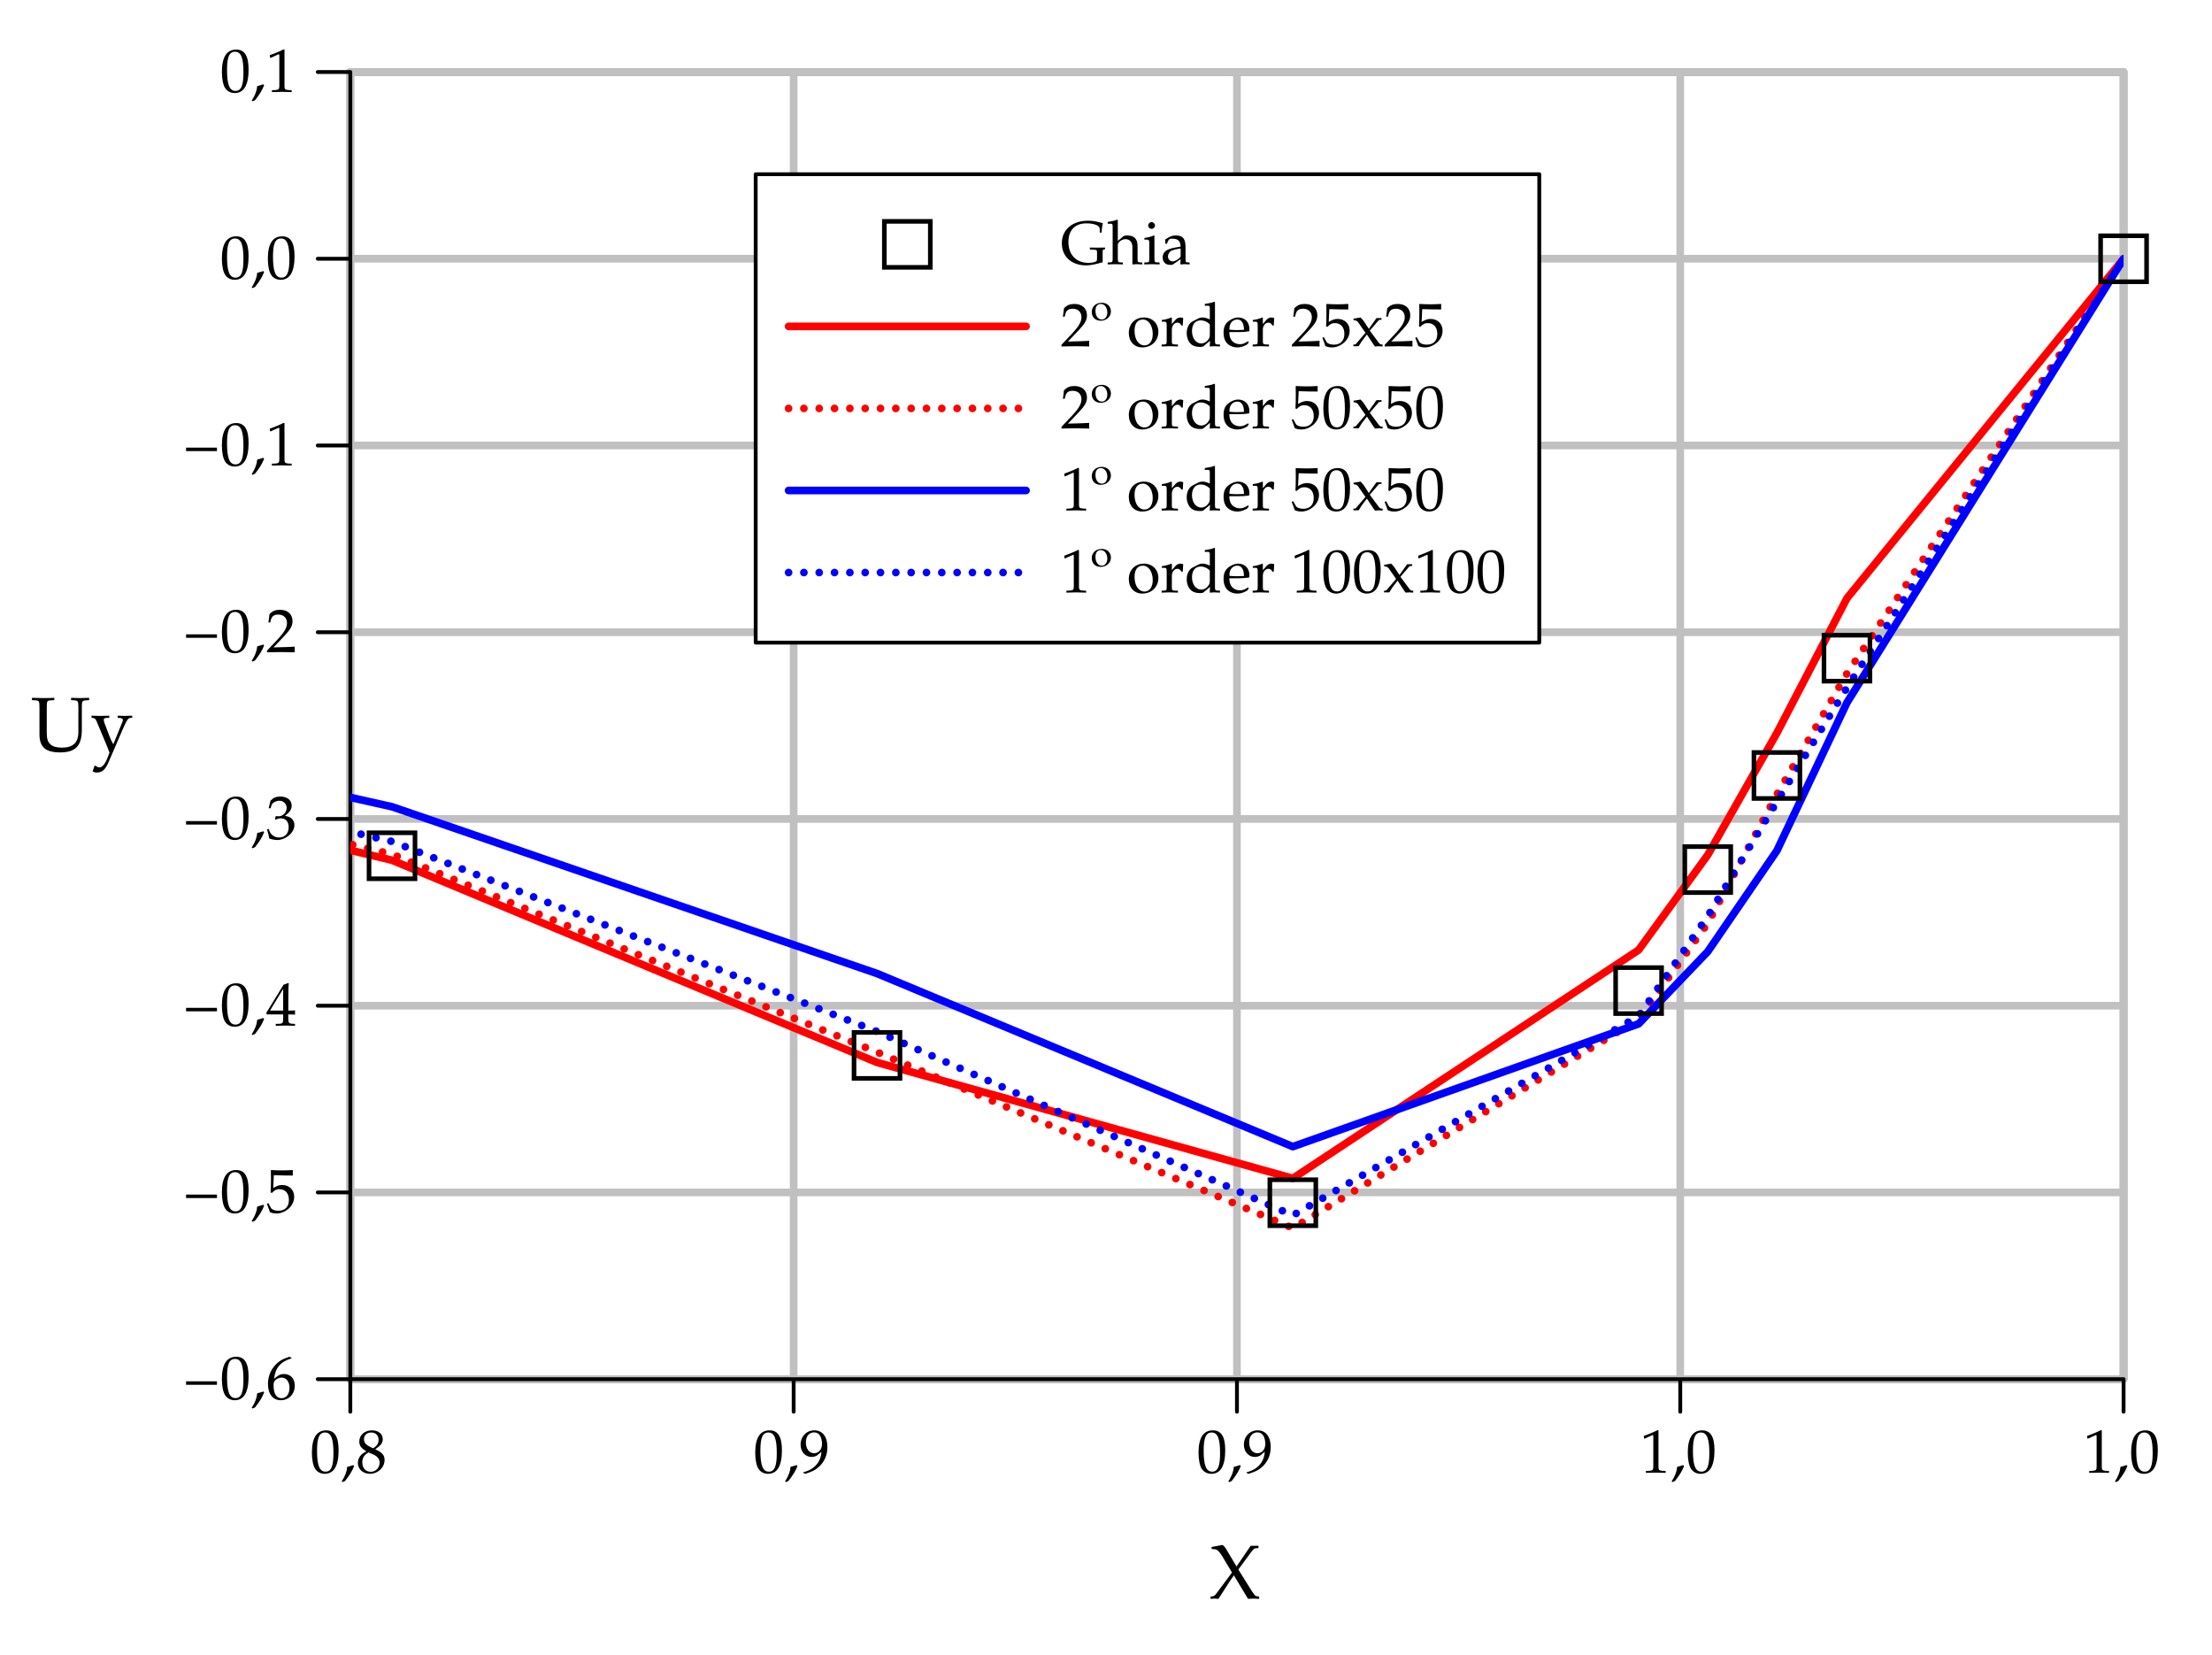 <?xml version="1.0" encoding="UTF-8"?>
<svg xmlns="http://www.w3.org/2000/svg" xmlns:xlink="http://www.w3.org/1999/xlink" width="288.75pt" height="216pt" viewBox="0 0 288.75 216" version="1.1">
<rect x="0" y="0" width="288.75" height="216" fill="#333333" stroke="none"/>
<defs>
<g>
<symbol overflow="visible" id="glyph0-0">
<path style="stroke:none;" d="M 2.109 -5.516 C 0.859 -5.516 0.234 -4.531 0.234 -2.594 C 0.234 -1.656 0.406 -0.844 0.688 -0.453 C 0.953 -0.062 1.406 0.156 1.906 0.156 C 3.109 0.156 3.719 -0.875 3.719 -2.922 C 3.719 -4.688 3.203 -5.516 2.109 -5.516 Z M 1.953 -5.234 C 2.734 -5.234 3.047 -4.453 3.047 -2.531 C 3.047 -0.828 2.75 -0.125 2.016 -0.125 C 1.234 -0.125 0.906 -0.922 0.906 -2.875 C 0.906 -4.562 1.203 -5.234 1.953 -5.234 Z M 1.953 -5.234 "/>
</symbol>
<symbol overflow="visible" id="glyph0-1">
<path style="stroke:none;" d="M 1.625 -0.984 C 1.422 -0.906 1.266 -0.859 0.844 -0.75 C 0.797 -0.141 0.594 0.391 0.125 1.156 L 0.234 1.234 L 0.562 1.094 C 1.219 0.25 1.516 -0.25 1.75 -0.875 Z M 1.625 -0.984 "/>
</symbol>
<symbol overflow="visible" id="glyph0-2">
<path style="stroke:none;" d="M 1.344 -2.766 C 1.016 -2.609 0.875 -2.516 0.703 -2.359 C 0.406 -2.047 0.234 -1.688 0.234 -1.266 C 0.234 -0.453 0.906 0.156 1.812 0.156 C 2.844 0.156 3.719 -0.656 3.719 -1.641 C 3.719 -2.281 3.422 -2.625 2.5 -3.047 C 3.234 -3.547 3.484 -3.875 3.484 -4.359 C 3.484 -5.047 2.922 -5.516 2.078 -5.516 C 1.125 -5.516 0.422 -4.906 0.422 -4.062 C 0.422 -3.516 0.641 -3.219 1.344 -2.766 Z M 2.266 -2.359 C 2.781 -2.141 3.078 -1.75 3.078 -1.312 C 3.078 -0.641 2.578 -0.109 1.922 -0.109 C 1.25 -0.109 0.812 -0.594 0.812 -1.344 C 0.812 -1.922 1.047 -2.281 1.625 -2.641 Z M 1.781 -3.391 C 1.281 -3.625 1.031 -3.953 1.031 -4.359 C 1.031 -4.875 1.406 -5.234 1.969 -5.234 C 2.562 -5.234 2.938 -4.859 2.938 -4.266 C 2.938 -3.812 2.75 -3.5 2.219 -3.172 Z M 1.781 -3.391 "/>
</symbol>
<symbol overflow="visible" id="glyph0-3">
<path style="stroke:none;" d="M 0.766 0.156 C 1.656 -0.125 2.047 -0.312 2.469 -0.688 C 3.25 -1.344 3.656 -2.266 3.656 -3.344 C 3.656 -4.688 3.016 -5.516 1.953 -5.516 C 0.922 -5.516 0.156 -4.719 0.156 -3.641 C 0.156 -2.719 0.766 -2.047 1.594 -2.047 C 1.859 -2.047 2.172 -2.141 2.312 -2.25 L 2.875 -2.719 C 2.812 -1.375 1.938 -0.391 0.5 -0.047 L 0.5 0.031 Z M 1.922 -5.25 C 2.281 -5.25 2.547 -5.094 2.719 -4.781 C 2.859 -4.516 2.953 -4.125 2.953 -3.766 C 2.953 -3.031 2.531 -2.531 1.922 -2.531 C 1.281 -2.531 0.844 -3.109 0.844 -3.938 C 0.844 -4.75 1.266 -5.25 1.922 -5.25 Z M 1.922 -5.25 "/>
</symbol>
<symbol overflow="visible" id="glyph0-4">
<path style="stroke:none;" d="M 0.531 -4.438 L 0.609 -4.438 L 1.641 -4.906 C 1.656 -4.906 1.656 -4.906 1.672 -4.906 C 1.719 -4.906 1.734 -4.844 1.734 -4.641 L 1.734 -0.766 C 1.734 -0.359 1.641 -0.266 1.219 -0.234 L 0.766 -0.219 L 0.766 0.031 C 2 0 2 0 2.094 0 C 2.188 0 2.375 0 2.641 0.016 C 2.734 0.016 3.016 0.016 3.344 0.031 L 3.344 -0.219 L 2.922 -0.234 C 2.484 -0.266 2.406 -0.359 2.406 -0.766 L 2.406 -5.516 L 2.297 -5.547 C 1.781 -5.281 1.203 -5.047 0.484 -4.781 Z M 0.531 -4.438 "/>
</symbol>
<symbol overflow="visible" id="glyph0-5">
<path style="stroke:none;" d="M 4.438 -1.859 L 4.438 -2.312 L 0.406 -2.312 L 0.406 -1.859 Z M 4.438 -1.859 "/>
</symbol>
<symbol overflow="visible" id="glyph0-6">
<path style="stroke:none;" d="M 3.328 -5.375 L 3.031 -5.516 C 2.266 -5.25 1.938 -5.094 1.531 -4.75 C 0.703 -4.047 0.25 -3.078 0.25 -1.969 C 0.25 -0.656 0.891 0.156 1.922 0.156 C 2.969 0.156 3.75 -0.656 3.75 -1.75 C 3.75 -2.672 3.188 -3.266 2.344 -3.266 C 1.938 -3.266 1.703 -3.172 1.234 -2.797 C 1.141 -2.719 1.141 -2.719 1.047 -2.641 C 1.219 -4.094 1.891 -4.875 3.328 -5.312 Z M 2.047 -2.797 C 2.641 -2.797 3.062 -2.266 3.062 -1.469 C 3.062 -0.641 2.641 -0.109 2.031 -0.109 C 1.359 -0.109 0.984 -0.688 0.984 -1.766 C 0.984 -2.047 1.016 -2.188 1.109 -2.328 C 1.281 -2.594 1.656 -2.797 2.047 -2.797 Z M 2.047 -2.797 "/>
</symbol>
<symbol overflow="visible" id="glyph0-7">
<path style="stroke:none;" d="M 1.016 -4.844 C 2.047 -4.812 2.5 -4.797 3.453 -4.797 C 3.453 -4.797 3.5 -4.844 3.5 -4.844 C 3.484 -4.984 3.484 -5.047 3.484 -5.156 C 3.484 -5.266 3.484 -5.328 3.5 -5.469 L 3.453 -5.516 C 2.859 -5.484 2.5 -5.469 2.062 -5.469 C 1.625 -5.469 1.266 -5.484 0.672 -5.516 L 0.625 -5.469 C 0.641 -4.984 0.641 -4.625 0.641 -4.375 C 0.641 -3.703 0.625 -2.922 0.594 -2.578 L 0.766 -2.531 C 1.141 -2.906 1.359 -3.016 1.75 -3.016 C 2.516 -3.016 2.984 -2.469 2.984 -1.609 C 2.984 -0.719 2.484 -0.203 1.609 -0.203 C 1.172 -0.203 0.781 -0.344 0.656 -0.547 L 0.297 -1.203 L 0.109 -1.094 C 0.281 -0.641 0.391 -0.391 0.5 -0.031 C 0.719 0.094 1.047 0.156 1.391 0.156 C 1.922 0.156 2.484 -0.078 2.922 -0.453 C 3.422 -0.891 3.672 -1.438 3.672 -2.031 C 3.672 -2.922 3.031 -3.562 2.109 -3.562 C 1.734 -3.562 1.438 -3.469 0.938 -3.172 Z M 1.016 -4.844 "/>
</symbol>
<symbol overflow="visible" id="glyph0-8">
<path style="stroke:none;" d="M 2.234 -1.453 L 2.234 -0.844 C 2.234 -0.375 2.156 -0.25 1.766 -0.234 L 1.266 -0.219 L 1.266 0.031 C 2.328 0 2.328 0 2.516 0 C 2.719 0 2.719 0 3.781 0.031 L 3.781 -0.219 L 3.391 -0.234 C 3 -0.266 2.906 -0.375 2.906 -0.844 L 2.906 -1.453 C 3.391 -1.453 3.547 -1.438 3.781 -1.422 L 3.781 -1.984 C 3.406 -1.953 3.25 -1.953 3.125 -1.953 L 2.906 -1.953 L 2.906 -3.078 C 2.906 -4.5 2.922 -5.188 2.969 -5.516 L 2.875 -5.547 L 2.281 -5.328 L 0.016 -1.625 L 0.109 -1.453 Z M 2.234 -1.953 L 0.516 -1.953 L 2.234 -4.781 Z M 2.234 -1.953 "/>
</symbol>
<symbol overflow="visible" id="glyph0-9">
<path style="stroke:none;" d="M 0.344 -3.984 L 0.594 -3.984 L 0.734 -4.438 C 0.828 -4.703 1.328 -4.969 1.75 -4.969 C 2.266 -4.969 2.688 -4.547 2.688 -4.047 C 2.688 -3.453 2.219 -2.938 1.641 -2.938 C 1.578 -2.938 1.5 -2.953 1.391 -2.953 L 1.266 -2.969 L 1.172 -2.547 L 1.234 -2.5 C 1.531 -2.625 1.688 -2.672 1.906 -2.672 C 2.562 -2.672 2.953 -2.25 2.953 -1.516 C 2.953 -0.703 2.469 -0.172 1.719 -0.172 C 1.359 -0.172 1.031 -0.281 0.781 -0.516 C 0.594 -0.688 0.484 -0.875 0.344 -1.297 L 0.125 -1.219 C 0.281 -0.734 0.359 -0.453 0.406 -0.047 C 0.828 0.094 1.172 0.156 1.469 0.156 C 2.109 0.156 2.844 -0.203 3.281 -0.734 C 3.562 -1.062 3.703 -1.422 3.703 -1.797 C 3.703 -2.172 3.531 -2.516 3.25 -2.719 C 3.047 -2.859 2.859 -2.922 2.469 -2.984 C 3.109 -3.484 3.344 -3.859 3.344 -4.328 C 3.344 -5.047 2.75 -5.516 1.859 -5.516 C 1.312 -5.516 0.953 -5.359 0.578 -4.969 Z M 0.344 -3.984 "/>
</symbol>
<symbol overflow="visible" id="glyph0-10">
<path style="stroke:none;" d="M 0.125 -0.188 L 0.125 0.031 C 1.625 0 1.625 0 1.906 0 C 2.203 0 2.203 0 3.75 0.031 C 3.734 -0.141 3.734 -0.219 3.734 -0.344 C 3.734 -0.438 3.734 -0.516 3.75 -0.703 C 2.828 -0.656 2.453 -0.641 0.969 -0.609 L 2.438 -2.156 C 3.203 -2.984 3.453 -3.422 3.453 -4.031 C 3.453 -4.938 2.828 -5.516 1.812 -5.516 C 1.234 -5.516 0.844 -5.359 0.453 -4.953 L 0.312 -3.859 L 0.547 -3.859 L 0.641 -4.234 C 0.781 -4.703 1.062 -4.891 1.594 -4.891 C 2.281 -4.891 2.734 -4.469 2.734 -3.781 C 2.734 -3.188 2.391 -2.594 1.484 -1.625 Z M 0.125 -0.188 "/>
</symbol>
<symbol overflow="visible" id="glyph0-11">
<path style="stroke:none;" d="M 5.125 -4.125 L 5.375 -4.125 C 5.375 -4.531 5.422 -4.906 5.531 -5.344 C 4.641 -5.594 4.234 -5.672 3.594 -5.672 C 1.531 -5.672 0.172 -4.5 0.172 -2.734 C 0.172 -1.922 0.453 -1.203 0.953 -0.719 C 1.5 -0.156 2.375 0.156 3.297 0.156 C 3.859 0.156 4.422 0.062 5.5 -0.25 L 5.5 -1.594 C 5.5 -1.844 5.516 -1.859 5.594 -1.891 L 5.828 -1.969 L 5.797 -2.172 C 5.078 -2.156 5.062 -2.156 4.812 -2.156 C 4.578 -2.156 4.531 -2.156 3.828 -2.172 L 3.828 -1.922 L 4.5 -1.875 C 4.703 -1.859 4.766 -1.781 4.766 -1.594 L 4.766 -0.781 C 4.766 -0.594 4.75 -0.5 4.719 -0.438 C 4.625 -0.281 4.156 -0.172 3.625 -0.172 C 2.047 -0.172 1.031 -1.234 1.031 -2.891 C 1.031 -4.438 1.891 -5.328 3.391 -5.328 C 3.812 -5.328 4.156 -5.281 4.469 -5.188 C 4.922 -5.047 5.125 -4.859 5.125 -4.547 Z M 5.125 -4.125 "/>
</symbol>
<symbol overflow="visible" id="glyph0-12">
<path style="stroke:none;" d="M 0.062 -5.281 L 0.5 -5.281 C 0.641 -5.281 0.703 -5.203 0.703 -4.953 L 0.703 -0.812 C 0.703 -0.312 0.688 -0.25 0.406 -0.234 L 0.047 -0.219 L 0.047 0.031 C 0.594 0.016 0.812 0 1.047 0 C 1.266 0 1.484 0.016 2.031 0.031 L 2.031 -0.219 L 1.672 -0.234 C 1.406 -0.25 1.375 -0.312 1.375 -0.812 L 1.375 -2.516 C 1.375 -2.875 1.906 -3.266 2.391 -3.266 C 2.922 -3.266 3.281 -2.859 3.281 -2.25 L 3.281 0.031 C 3.766 0 3.781 0 3.906 0 C 4.031 0 4.031 0 4.578 0.031 L 4.578 -0.219 L 4.25 -0.234 C 3.969 -0.25 3.953 -0.297 3.953 -0.812 L 3.953 -2.359 C 3.953 -3.297 3.516 -3.75 2.609 -3.75 C 2.312 -3.75 2.156 -3.703 1.984 -3.547 L 1.375 -3.031 L 1.375 -5.75 L 1.297 -5.812 C 0.953 -5.672 0.688 -5.609 0.062 -5.516 Z M 0.062 -5.281 "/>
</symbol>
<symbol overflow="visible" id="glyph0-13">
<path style="stroke:none;" d="M 1.5 -3.719 L 1.438 -3.75 C 1.031 -3.578 0.609 -3.469 0.188 -3.422 L 0.188 -3.203 L 0.484 -3.203 C 0.797 -3.203 0.828 -3.141 0.828 -2.609 L 0.828 -0.812 C 0.828 -0.312 0.812 -0.25 0.531 -0.234 L 0.172 -0.219 L 0.172 0.031 C 0.969 0 0.969 0 1.172 0 C 1.375 0 1.375 0 2.172 0.031 L 2.172 -0.219 L 1.797 -0.234 C 1.531 -0.25 1.5 -0.312 1.5 -0.812 Z M 1.141 -5.5 C 0.891 -5.5 0.688 -5.281 0.688 -5.047 C 0.688 -4.812 0.891 -4.609 1.125 -4.609 C 1.359 -4.609 1.578 -4.812 1.578 -5.047 C 1.578 -5.266 1.359 -5.5 1.141 -5.5 Z M 1.141 -5.5 "/>
</symbol>
<symbol overflow="visible" id="glyph0-14">
<path style="stroke:none;" d="M 2.594 -0.656 L 2.547 0.031 C 3.078 0 3.078 0 3.172 0 C 3.219 0 3.422 0.016 3.766 0.031 L 3.766 -0.219 L 3.453 -0.234 C 3.266 -0.234 3.234 -0.297 3.234 -0.703 L 3.234 -2.156 C 3.234 -3.328 2.891 -3.75 1.969 -3.75 C 1.625 -3.75 1.297 -3.656 1 -3.484 L 0.578 -3.219 L 0.578 -2.703 L 0.781 -2.641 L 0.891 -2.891 C 1.062 -3.266 1.141 -3.328 1.5 -3.328 C 2.25 -3.328 2.562 -3.031 2.594 -2.297 L 1.797 -2.156 C 0.719 -1.953 0.25 -1.578 0.25 -0.891 C 0.25 -0.266 0.625 0.094 1.266 0.094 C 1.406 0.094 1.547 0.078 1.594 0.031 Z M 2.594 -0.984 C 2.359 -0.656 1.859 -0.359 1.547 -0.359 C 1.219 -0.359 0.938 -0.656 0.938 -1 C 0.938 -1.297 1.109 -1.578 1.344 -1.734 C 1.547 -1.844 1.984 -1.953 2.594 -2.047 Z M 2.594 -0.984 "/>
</symbol>
<symbol overflow="visible" id="glyph0-15">
<path style="stroke:none;" d="M 1.391 -5.672 C 0.609 -5.672 0.078 -5.172 0.078 -4.469 C 0.078 -3.781 0.547 -3.328 1.25 -3.328 C 2 -3.328 2.578 -3.859 2.578 -4.531 C 2.578 -5.203 2.094 -5.672 1.391 -5.672 Z M 1.266 -5.516 C 1.75 -5.516 2.109 -5.031 2.109 -4.406 C 2.109 -3.859 1.812 -3.484 1.391 -3.484 C 0.891 -3.484 0.562 -3.953 0.562 -4.625 C 0.562 -5.203 0.812 -5.516 1.266 -5.516 Z M 1.266 -5.516 "/>
</symbol>
<symbol overflow="visible" id="glyph0-16">
<path style="stroke:none;" d=""/>
</symbol>
<symbol overflow="visible" id="glyph0-17">
<path style="stroke:none;" d="M 2.234 -3.75 C 1.062 -3.75 0.25 -2.922 0.25 -1.734 C 0.25 -0.609 0.969 0.156 2 0.156 C 3.234 0.156 4.109 -0.703 4.109 -1.891 C 4.109 -2.969 3.328 -3.75 2.234 -3.75 Z M 2.094 -3.484 C 2.828 -3.484 3.375 -2.688 3.375 -1.594 C 3.375 -0.688 2.953 -0.109 2.312 -0.109 C 1.531 -0.109 1 -0.875 1 -2.016 C 1 -2.969 1.391 -3.484 2.094 -3.484 Z M 2.094 -3.484 "/>
</symbol>
<symbol overflow="visible" id="glyph0-18">
<path style="stroke:none;" d="M 0.188 -3.203 L 0.484 -3.203 C 0.797 -3.203 0.828 -3.141 0.828 -2.609 L 0.828 -0.812 C 0.828 -0.312 0.812 -0.25 0.531 -0.234 L 0.172 -0.219 L 0.172 0.031 C 0.75 0.016 0.953 0 1.156 0 C 1.312 0 1.312 0 2.297 0.031 L 2.297 -0.219 L 1.875 -0.234 C 1.516 -0.266 1.5 -0.281 1.5 -0.812 L 1.5 -2.188 C 1.5 -2.672 1.828 -3.078 2.219 -3.078 C 2.453 -3.078 2.625 -2.953 2.75 -2.703 L 2.922 -2.703 L 2.984 -3.656 C 2.906 -3.719 2.766 -3.75 2.609 -3.75 C 2.375 -3.75 2.125 -3.625 1.953 -3.422 L 1.5 -2.891 L 1.5 -3.719 L 1.438 -3.75 C 1.031 -3.578 0.609 -3.469 0.188 -3.422 Z M 0.188 -3.203 "/>
</symbol>
<symbol overflow="visible" id="glyph0-19">
<path style="stroke:none;" d="M 3.297 -3.5 C 2.844 -3.688 2.625 -3.75 2.344 -3.75 C 2.125 -3.75 1.938 -3.703 1.734 -3.594 L 1.031 -3.234 C 0.578 -2.984 0.281 -2.406 0.281 -1.734 C 0.281 -1.094 0.5 -0.562 0.891 -0.234 C 1.156 -0.016 1.531 0.094 2.062 0.094 C 2.219 0.094 2.406 0.062 2.438 0.031 L 3.328 -0.719 L 3.281 0.031 C 3.688 0.016 3.812 0 3.906 0 C 3.969 0 4.078 0 4.25 0.016 C 4.297 0.016 4.469 0.016 4.625 0.031 L 4.625 -0.219 L 4.266 -0.234 C 3.984 -0.25 3.969 -0.312 3.969 -0.812 L 3.969 -5.75 L 3.891 -5.812 C 3.547 -5.672 3.281 -5.609 2.641 -5.516 L 2.641 -5.281 L 3.094 -5.281 C 3.234 -5.281 3.297 -5.203 3.297 -4.953 Z M 3.297 -1.766 C 3.297 -1.25 3.281 -1.172 3.172 -0.984 C 2.953 -0.609 2.562 -0.359 2.188 -0.359 C 1.484 -0.359 0.969 -1.047 0.969 -1.984 C 0.969 -2.859 1.406 -3.375 2.125 -3.375 C 2.438 -3.375 2.75 -3.266 3.031 -3.078 C 3.203 -2.969 3.297 -2.859 3.297 -2.797 Z M 3.297 -1.766 "/>
</symbol>
<symbol overflow="visible" id="glyph0-20">
<path style="stroke:none;" d="M 3.5 -0.562 L 3.391 -0.641 C 2.875 -0.344 2.703 -0.266 2.359 -0.266 C 1.828 -0.266 1.406 -0.5 1.172 -0.891 C 1.031 -1.156 0.969 -1.375 0.953 -1.844 L 2.125 -1.844 C 2.672 -1.844 3.016 -1.859 3.562 -1.953 C 3.578 -2.062 3.578 -2.141 3.578 -2.234 C 3.578 -3.156 2.984 -3.75 2.094 -3.75 C 1.797 -3.75 1.453 -3.641 1.125 -3.453 C 0.469 -3.078 0.203 -2.578 0.203 -1.75 C 0.203 -1.25 0.328 -0.812 0.547 -0.516 C 0.859 -0.094 1.406 0.156 2 0.156 C 2.297 0.156 2.594 0.094 2.922 -0.047 C 3.141 -0.141 3.297 -0.234 3.344 -0.281 Z M 2.875 -2.141 C 2.453 -2.125 2.266 -2.109 1.969 -2.109 C 1.609 -2.109 1.406 -2.125 0.969 -2.156 C 0.969 -2.531 1 -2.719 1.109 -2.922 C 1.266 -3.266 1.609 -3.484 2 -3.484 C 2.266 -3.484 2.469 -3.391 2.609 -3.172 C 2.797 -2.906 2.844 -2.672 2.875 -2.141 Z M 2.875 -2.141 "/>
</symbol>
<symbol overflow="visible" id="glyph0-21">
<path style="stroke:none;" d="M 2.297 -2.031 L 3.438 -3.359 C 3.484 -3.422 3.578 -3.453 3.719 -3.453 L 3.828 -3.453 L 3.828 -3.672 L 3.172 -3.672 L 2.172 -2.266 L 1.562 -3.203 C 1.453 -3.375 1.359 -3.484 1.094 -3.75 L 0.156 -3.594 L 0.203 -3.391 L 0.375 -3.375 C 0.516 -3.359 0.688 -3.25 0.766 -3.141 L 1.734 -1.75 L 0.531 -0.344 C 0.484 -0.266 0.375 -0.219 0.297 -0.219 L 0.156 -0.219 L 0.156 0 L 0.844 0 L 1.016 -0.266 C 1.141 -0.484 1.266 -0.688 1.328 -0.75 L 1.922 -1.531 L 2.781 -0.234 L 2.781 -0.219 C 2.859 -0.109 2.922 -0.031 2.984 0.031 C 3.406 0 3.406 0 3.469 0 C 3.547 0 3.547 0 3.969 0.031 L 3.969 -0.219 L 3.766 -0.234 C 3.672 -0.25 3.578 -0.312 3.484 -0.438 Z M 2.297 -2.031 "/>
</symbol>
<symbol overflow="visible" id="glyph1-0">
<path style="stroke:none;" d="M 6.484 -0.266 L 6.188 -0.297 C 5.984 -0.328 5.875 -0.453 5.516 -1 L 3.766 -3.797 L 5.297 -5.875 C 5.703 -6.422 5.828 -6.547 5.984 -6.562 L 6.391 -6.594 L 6.391 -6.891 L 5.375 -6.891 L 3.531 -4.188 L 2.25 -6.344 C 2.016 -6.734 1.875 -6.906 1.688 -7 L 0.266 -6.734 L 0.297 -6.469 L 0.734 -6.438 C 0.984 -6.422 1.328 -6.094 1.656 -5.547 L 2.938 -3.406 L 1.047 -0.859 C 1.016 -0.812 1.016 -0.812 0.984 -0.781 C 0.734 -0.438 0.625 -0.328 0.406 -0.297 L 0.141 -0.266 L 0.141 0.031 C 0.578 0 0.578 0 0.656 0 C 0.734 0 0.734 0 1.172 0.031 L 2.734 -2.391 C 2.844 -2.547 2.938 -2.688 3.188 -3.031 L 5.031 0.031 C 5.656 0 5.656 0 5.766 0 C 5.812 0 6.047 0.016 6.484 0.031 Z M 6.484 -0.266 "/>
</symbol>
<symbol overflow="visible" id="glyph1-1">
<path style="stroke:none;" d="M 6.641 -5.688 C 6.641 -6.469 6.688 -6.562 7.156 -6.594 L 7.594 -6.625 L 7.594 -6.922 C 6.547 -6.891 6.547 -6.891 6.391 -6.891 C 6.219 -6.891 6.219 -6.891 5.234 -6.922 L 5.234 -6.625 L 5.672 -6.594 C 6.125 -6.562 6.188 -6.469 6.188 -5.688 L 6.188 -2.484 C 6.188 -1.078 5.5 -0.422 4.047 -0.422 C 2.656 -0.422 2.062 -0.969 2.062 -2.25 L 2.062 -5.688 C 2.062 -6.484 2.109 -6.562 2.562 -6.594 L 3.047 -6.625 L 3.047 -6.922 C 2.312 -6.891 2.094 -6.891 1.578 -6.891 C 1.078 -6.891 0.844 -6.906 0.125 -6.922 L 0.125 -6.625 L 0.594 -6.594 C 1.062 -6.562 1.109 -6.484 1.109 -5.688 L 1.109 -2.141 C 1.109 -1.359 1.297 -0.812 1.672 -0.422 C 2.062 -0.016 2.781 0.203 3.781 0.203 C 4.812 0.203 5.5 -0.016 5.953 -0.469 C 6.422 -0.938 6.641 -1.688 6.641 -2.797 Z M 6.641 -5.688 "/>
</symbol>
<symbol overflow="visible" id="glyph1-2">
<path style="stroke:none;" d="M 2.969 -0.859 C 2.75 -1.234 2.641 -1.469 2.453 -1.953 L 1.812 -3.641 C 1.766 -3.812 1.719 -3.953 1.719 -4.062 C 1.719 -4.203 1.828 -4.281 2.062 -4.297 L 2.438 -4.312 L 2.438 -4.594 C 1.469 -4.562 1.469 -4.562 1.281 -4.562 C 1.094 -4.562 1.094 -4.562 0.125 -4.594 L 0.125 -4.312 L 0.297 -4.297 C 0.547 -4.266 0.672 -4.156 0.812 -3.797 L 1.906 -1.188 C 2.188 -0.5 2.297 -0.266 2.469 0.234 L 2.234 0.844 C 1.922 1.688 1.531 2.156 1.156 2.156 C 0.984 2.156 0.812 2.078 0.641 1.938 L 0.516 1.938 L 0.266 2.688 C 0.453 2.781 0.625 2.828 0.812 2.828 C 1.484 2.828 1.906 2.469 2.297 1.594 L 4.312 -3.078 C 4.719 -3.984 4.906 -4.266 5.156 -4.297 L 5.438 -4.312 L 5.438 -4.594 C 4.656 -4.562 4.656 -4.562 4.484 -4.562 C 4.328 -4.562 4.328 -4.562 3.547 -4.594 L 3.547 -4.312 L 3.797 -4.297 C 4.078 -4.266 4.219 -4.188 4.219 -4.047 C 4.219 -3.969 4.203 -3.875 4.156 -3.781 Z M 2.969 -0.859 "/>
</symbol>
</g>
<clipPath id="clip1">
  <path d="M 45.73 9.398 L 277.207 9.398 L 277.207 179.988 L 45.73 179.988 Z M 45.73 9.398 "/>
</clipPath>
<clipPath id="clip2">
  <rect width="8" height="8"/>
</clipPath>
<g id="surface117746" clip-path="url(#clip2)">
<path style="fill:none;stroke-width:0.2;stroke-linecap:square;stroke-linejoin:miter;stroke:rgb(0%,0%,0%);stroke-opacity:1;stroke-miterlimit:10;" d="M -0.999 -0.999 L -0.999 1.001 L 1.001 1.001 L 1.001 -0.999 Z M -0.999 -0.999 " transform="matrix(3,0,0,3,3.6,3.6)"/>
</g>
<clipPath id="clip3">
  <path d="M 102.438 26.531 L 197.137 26.531 L 197.137 80.07 L 102.438 80.07 Z M 102.438 26.531 "/>
</clipPath>
<clipPath id="clip4">
  <rect width="8" height="8"/>
</clipPath>
<g id="surface117748" clip-path="url(#clip4)">
<path style="fill:none;stroke-width:0.2;stroke-linecap:square;stroke-linejoin:miter;stroke:rgb(0%,0%,0%);stroke-opacity:1;stroke-miterlimit:10;" d="M -0.999 -0.999 L -0.999 1.001 L 1.001 1.001 L 1.001 -0.999 Z M -0.999 -0.999 " transform="matrix(3,0,0,3,3.6,3.6)"/>
</g>
</defs>
<g id="surface117742">
<path style=" stroke:none;fill-rule:nonzero;fill:rgb(100%,100%,100%);fill-opacity:1;" d="M 0 0 L 288.75 0 L 288.75 216 L 0 216 Z M 0 0 "/>
<path style="fill:none;stroke-width:1;stroke-linecap:round;stroke-linejoin:round;stroke:rgb(51.765%,50.98%,51.765%);stroke-opacity:1;stroke-miterlimit:10;" d="M 45.73 9.398 L 277.207 9.398 L 277.207 179.988 L 45.73 179.988 Z M 45.73 9.398 "/>
<path style="fill:none;stroke-width:1;stroke-linecap:round;stroke-linejoin:round;stroke:rgb(75.294%,75.294%,75.294%);stroke-opacity:1;stroke-miterlimit:10;" d="M 45.73 179.988 L 277.207 179.988 M 45.73 155.617 L 277.207 155.617 M 45.73 131.25 L 277.207 131.25 M 45.73 106.879 L 277.207 106.879 M 45.73 82.508 L 277.207 82.508 M 45.73 58.137 L 277.207 58.137 M 45.73 33.766 L 277.207 33.766 M 45.73 9.398 L 277.207 9.398 "/>
<path style="fill:none;stroke-width:1;stroke-linecap:round;stroke-linejoin:round;stroke:rgb(75.294%,75.294%,75.294%);stroke-opacity:1;stroke-miterlimit:10;" d="M 45.73 9.398 L 45.73 179.988 M 103.602 9.398 L 103.602 179.988 M 161.469 9.398 L 161.469 179.988 M 219.336 9.398 L 219.336 179.988 M 277.207 9.398 L 277.207 179.988 "/>
<path style="fill:none;stroke-width:0.5;stroke-linecap:round;stroke-linejoin:round;stroke:rgb(0%,0%,0%);stroke-opacity:1;stroke-miterlimit:10;" d="M 45.73 179.988 L 277.207 179.988 M 45.73 184.238 L 45.73 179.988 M 103.602 184.238 L 103.602 179.988 M 161.469 184.238 L 161.469 179.988 M 219.336 184.238 L 219.336 179.988 M 277.207 184.238 L 277.207 179.988 "/>
<g style="fill:rgb(0%,0%,0%);fill-opacity:1;">
  <use xlink:href="#glyph0-0" x="40.48" y="192.183"/>
  <use xlink:href="#glyph0-1" x="44.48" y="192.183"/>
  <use xlink:href="#glyph0-2" x="46.48" y="192.183"/>
</g>
<g style="fill:rgb(0%,0%,0%);fill-opacity:1;">
  <use xlink:href="#glyph0-0" x="98.352" y="192.183"/>
  <use xlink:href="#glyph0-1" x="102.352" y="192.183"/>
  <use xlink:href="#glyph0-3" x="104.352" y="192.183"/>
</g>
<g style="fill:rgb(0%,0%,0%);fill-opacity:1;">
  <use xlink:href="#glyph0-0" x="156.219" y="192.183"/>
  <use xlink:href="#glyph0-1" x="160.219" y="192.183"/>
  <use xlink:href="#glyph0-3" x="162.219" y="192.183"/>
</g>
<g style="fill:rgb(0%,0%,0%);fill-opacity:1;">
  <use xlink:href="#glyph0-4" x="214.086" y="192.183"/>
  <use xlink:href="#glyph0-1" x="218.086" y="192.183"/>
  <use xlink:href="#glyph0-0" x="220.086" y="192.183"/>
</g>
<g style="fill:rgb(0%,0%,0%);fill-opacity:1;">
  <use xlink:href="#glyph0-4" x="271.957" y="192.183"/>
  <use xlink:href="#glyph0-1" x="275.957" y="192.183"/>
  <use xlink:href="#glyph0-0" x="277.957" y="192.183"/>
</g>
<g style="fill:rgb(0%,0%,0%);fill-opacity:1;">
  <use xlink:href="#glyph1-0" x="157.883" y="208.625"/>
</g>
<path style="fill:none;stroke-width:0.5;stroke-linecap:round;stroke-linejoin:round;stroke:rgb(0%,0%,0%);stroke-opacity:1;stroke-miterlimit:10;" d="M 45.73 179.988 L 45.73 9.398 M 41.48 179.988 L 45.73 179.988 M 41.48 155.617 L 45.73 155.617 M 41.48 131.25 L 45.73 131.25 M 41.48 106.879 L 45.73 106.879 M 41.48 82.508 L 45.73 82.508 M 41.48 58.137 L 45.73 58.137 M 41.48 33.766 L 45.73 33.766 M 41.48 9.398 L 45.73 9.398 "/>
<g style="fill:rgb(0%,0%,0%);fill-opacity:1;">
  <use xlink:href="#glyph0-5" x="23.883" y="182.581"/>
  <use xlink:href="#glyph0-0" x="28.73" y="182.581"/>
  <use xlink:href="#glyph0-1" x="32.73" y="182.581"/>
  <use xlink:href="#glyph0-6" x="34.73" y="182.581"/>
</g>
<g style="fill:rgb(0%,0%,0%);fill-opacity:1;">
  <use xlink:href="#glyph0-5" x="23.883" y="158.21"/>
  <use xlink:href="#glyph0-0" x="28.73" y="158.21"/>
  <use xlink:href="#glyph0-1" x="32.73" y="158.21"/>
  <use xlink:href="#glyph0-7" x="34.73" y="158.21"/>
</g>
<g style="fill:rgb(0%,0%,0%);fill-opacity:1;">
  <use xlink:href="#glyph0-5" x="23.883" y="133.839"/>
  <use xlink:href="#glyph0-0" x="28.73" y="133.839"/>
  <use xlink:href="#glyph0-1" x="32.73" y="133.839"/>
  <use xlink:href="#glyph0-8" x="34.73" y="133.839"/>
</g>
<g style="fill:rgb(0%,0%,0%);fill-opacity:1;">
  <use xlink:href="#glyph0-5" x="23.883" y="109.468"/>
  <use xlink:href="#glyph0-0" x="28.73" y="109.468"/>
  <use xlink:href="#glyph0-1" x="32.73" y="109.468"/>
  <use xlink:href="#glyph0-9" x="34.73" y="109.468"/>
</g>
<g style="fill:rgb(0%,0%,0%);fill-opacity:1;">
  <use xlink:href="#glyph0-5" x="23.883" y="85.097"/>
  <use xlink:href="#glyph0-0" x="28.73" y="85.097"/>
  <use xlink:href="#glyph0-1" x="32.73" y="85.097"/>
  <use xlink:href="#glyph0-10" x="34.73" y="85.097"/>
</g>
<g style="fill:rgb(0%,0%,0%);fill-opacity:1;">
  <use xlink:href="#glyph0-5" x="23.883" y="60.729"/>
  <use xlink:href="#glyph0-0" x="28.73" y="60.729"/>
  <use xlink:href="#glyph0-1" x="32.73" y="60.729"/>
  <use xlink:href="#glyph0-4" x="34.73" y="60.729"/>
</g>
<g style="fill:rgb(0%,0%,0%);fill-opacity:1;">
  <use xlink:href="#glyph0-0" x="28.73" y="36.358"/>
  <use xlink:href="#glyph0-1" x="32.73" y="36.358"/>
  <use xlink:href="#glyph0-0" x="34.73" y="36.358"/>
</g>
<g style="fill:rgb(0%,0%,0%);fill-opacity:1;">
  <use xlink:href="#glyph0-0" x="28.73" y="11.987"/>
  <use xlink:href="#glyph0-1" x="32.73" y="11.987"/>
  <use xlink:href="#glyph0-4" x="34.73" y="11.987"/>
</g>
<g style="fill:rgb(0%,0%,0%);fill-opacity:1;">
  <use xlink:href="#glyph1-1" x="4.043" y="97.992"/>
  <use xlink:href="#glyph1-2" x="11.823" y="97.992"/>
</g>
<g clip-path="url(#clip1)" clip-rule="nonzero">
<path style="fill:none;stroke-width:1;stroke-linecap:round;stroke-linejoin:round;stroke:rgb(100%,0%,0%);stroke-opacity:1;stroke-miterlimit:10;" d="M -880.172 33.766 L -807.836 -31.707 L -798.809 -36.215 L -789.781 -39.559 L -771.609 -44.371 L -699.273 -55 L -617.91 -44.828 L -608.883 -42.887 L -301.484 27.805 L 51.172 112.262 L 114.48 138.652 L 168.762 153.781 L 213.898 123.98 L 222.926 111.578 L 231.953 95.656 L 241.098 78.074 L 277.207 33.766 "/>
<path style="fill:none;stroke-width:1;stroke-linecap:round;stroke-linejoin:round;stroke:rgb(100%,0%,0%);stroke-opacity:1;stroke-dasharray:0,2;stroke-miterlimit:10;" d="M -880.172 33.766 L -807.836 -32.562 L -798.809 -37.156 L -789.781 -39.715 L -771.609 -44.625 L -699.273 -56.145 L -617.91 -47.57 L -608.883 -45.465 L -301.484 26.77 L 51.172 111.477 L 114.48 137.305 L 168.762 160.273 L 213.898 133.023 L 222.926 120.496 L 231.953 103.676 L 241.098 87.898 L 277.207 33.766 "/>
<path style="fill:none;stroke-width:1;stroke-linecap:round;stroke-linejoin:round;stroke:rgb(0%,0%,100%);stroke-opacity:1;stroke-miterlimit:10;" d="M -880.172 33.766 L -807.836 -27.031 L -798.809 -30.277 L -789.781 -33.832 L -771.609 -39.051 L -699.273 -48.875 L -617.91 -40.355 L -608.883 -38.633 L -301.484 26.367 L 51.172 105.285 L 114.48 127.047 L 168.762 149.641 L 213.898 133.617 L 222.926 124.188 L 231.953 111.016 L 241.098 91.699 L 277.207 33.766 "/>
<path style="fill:none;stroke-width:1;stroke-linecap:round;stroke-linejoin:round;stroke:rgb(0%,0%,100%);stroke-opacity:1;stroke-dasharray:0,2;stroke-miterlimit:10;" d="M -880.172 33.766 L -807.836 -32.016 L -798.809 -35.742 L -789.781 -39.121 L -771.609 -44.77 L -699.273 -55.32 L -617.91 -45.605 L -608.883 -43.555 L -301.484 27.066 L 51.172 109.816 L 114.48 134.613 L 168.762 158.613 L 213.898 132.609 L 222.926 119.562 L 231.953 104.625 L 241.098 89.734 L 277.207 33.766 "/>
</g>
<use xlink:href="#surface117746" transform="matrix(1,0,0,1,47.57,108.079)"/>
<use xlink:href="#surface117746" transform="matrix(1,0,0,1,110.879,134.131)"/>
<use xlink:href="#surface117746" transform="matrix(1,0,0,1,165.16,153.359)"/>
<use xlink:href="#surface117746" transform="matrix(1,0,0,1,210.298,125.674)"/>
<use xlink:href="#surface117746" transform="matrix(1,0,0,1,219.326,109.883)"/>
<use xlink:href="#surface117746" transform="matrix(1,0,0,1,228.353,97.6)"/>
<use xlink:href="#surface117746" transform="matrix(1,0,0,1,237.496,82.295)"/>
<use xlink:href="#surface117746" transform="matrix(1,0,0,1,273.607,30.168)"/>
<path style="fill-rule:nonzero;fill:rgb(100%,100%,100%);fill-opacity:1;stroke-width:0.5;stroke-linecap:round;stroke-linejoin:round;stroke:rgb(0%,0%,0%);stroke-opacity:1;stroke-miterlimit:10;" d="M 98.645 22.738 L 200.934 22.738 L 200.934 83.863 L 98.645 83.863 Z M 98.645 22.738 "/>
<g clip-path="url(#clip3)" clip-rule="nonzero">
<use xlink:href="#surface117748" transform="matrix(1,0,0,1,114.838,28.286)"/>
<g style="fill:rgb(0%,0%,0%);fill-opacity:1;">
  <use xlink:href="#glyph0-11" x="138.438" y="34.476"/>
  <use xlink:href="#glyph0-12" x="144.541" y="34.476"/>
  <use xlink:href="#glyph0-13" x="149.197" y="34.476"/>
  <use xlink:href="#glyph0-14" x="151.525" y="34.476"/>
</g>
<path style="fill:none;stroke-width:1;stroke-linecap:round;stroke-linejoin:round;stroke:rgb(100%,0%,0%);stroke-opacity:1;stroke-miterlimit:10;" d="M 102.938 42.594 L 133.938 42.594 "/>
<g style="fill:rgb(0%,0%,0%);fill-opacity:1;">
  <use xlink:href="#glyph0-10" x="138.438" y="45.183"/>
  <use xlink:href="#glyph0-15" x="142.438" y="45.183"/>
  <use xlink:href="#glyph0-16" x="145.102" y="45.183"/>
  <use xlink:href="#glyph0-17" x="147.102" y="45.183"/>
  <use xlink:href="#glyph0-18" x="151.47" y="45.183"/>
  <use xlink:href="#glyph0-19" x="154.63" y="45.183"/>
  <use xlink:href="#glyph0-20" x="159.518" y="45.183"/>
  <use xlink:href="#glyph0-18" x="163.35" y="45.183"/>
  <use xlink:href="#glyph0-16" x="166.51" y="45.183"/>
  <use xlink:href="#glyph0-10" x="168.51" y="45.183"/>
  <use xlink:href="#glyph0-7" x="172.51" y="45.183"/>
  <use xlink:href="#glyph0-21" x="176.51" y="45.183"/>
  <use xlink:href="#glyph0-10" x="180.638" y="45.183"/>
  <use xlink:href="#glyph0-7" x="184.638" y="45.183"/>
</g>
<path style="fill:none;stroke-width:1;stroke-linecap:round;stroke-linejoin:round;stroke:rgb(100%,0%,0%);stroke-opacity:1;stroke-dasharray:0,2;stroke-miterlimit:10;" d="M 102.938 53.301 L 133.938 53.301 "/>
<g style="fill:rgb(0%,0%,0%);fill-opacity:1;">
  <use xlink:href="#glyph0-10" x="138.438" y="55.894"/>
  <use xlink:href="#glyph0-15" x="142.438" y="55.894"/>
  <use xlink:href="#glyph0-16" x="145.102" y="55.894"/>
  <use xlink:href="#glyph0-17" x="147.102" y="55.894"/>
  <use xlink:href="#glyph0-18" x="151.47" y="55.894"/>
  <use xlink:href="#glyph0-19" x="154.63" y="55.894"/>
  <use xlink:href="#glyph0-20" x="159.518" y="55.894"/>
  <use xlink:href="#glyph0-18" x="163.35" y="55.894"/>
  <use xlink:href="#glyph0-16" x="166.51" y="55.894"/>
  <use xlink:href="#glyph0-7" x="168.51" y="55.894"/>
  <use xlink:href="#glyph0-0" x="172.51" y="55.894"/>
  <use xlink:href="#glyph0-21" x="176.51" y="55.894"/>
  <use xlink:href="#glyph0-7" x="180.638" y="55.894"/>
  <use xlink:href="#glyph0-0" x="184.638" y="55.894"/>
</g>
<path style="fill:none;stroke-width:1;stroke-linecap:round;stroke-linejoin:round;stroke:rgb(0%,0%,100%);stroke-opacity:1;stroke-miterlimit:10;" d="M 102.938 64.008 L 133.938 64.008 "/>
<g style="fill:rgb(0%,0%,0%);fill-opacity:1;">
  <use xlink:href="#glyph0-4" x="138.438" y="66.601"/>
  <use xlink:href="#glyph0-15" x="142.438" y="66.601"/>
  <use xlink:href="#glyph0-16" x="145.102" y="66.601"/>
  <use xlink:href="#glyph0-17" x="147.102" y="66.601"/>
  <use xlink:href="#glyph0-18" x="151.47" y="66.601"/>
  <use xlink:href="#glyph0-19" x="154.63" y="66.601"/>
  <use xlink:href="#glyph0-20" x="159.518" y="66.601"/>
  <use xlink:href="#glyph0-18" x="163.35" y="66.601"/>
  <use xlink:href="#glyph0-16" x="166.51" y="66.601"/>
  <use xlink:href="#glyph0-7" x="168.51" y="66.601"/>
  <use xlink:href="#glyph0-0" x="172.51" y="66.601"/>
  <use xlink:href="#glyph0-21" x="176.51" y="66.601"/>
  <use xlink:href="#glyph0-7" x="180.638" y="66.601"/>
  <use xlink:href="#glyph0-0" x="184.638" y="66.601"/>
</g>
<path style="fill:none;stroke-width:1;stroke-linecap:round;stroke-linejoin:round;stroke:rgb(0%,0%,100%);stroke-opacity:1;stroke-dasharray:0,2;stroke-miterlimit:10;" d="M 102.938 74.719 L 133.938 74.719 "/>
<g style="fill:rgb(0%,0%,0%);fill-opacity:1;">
  <use xlink:href="#glyph0-4" x="138.438" y="77.308"/>
  <use xlink:href="#glyph0-15" x="142.438" y="77.308"/>
  <use xlink:href="#glyph0-16" x="145.102" y="77.308"/>
  <use xlink:href="#glyph0-17" x="147.102" y="77.308"/>
  <use xlink:href="#glyph0-18" x="151.47" y="77.308"/>
  <use xlink:href="#glyph0-19" x="154.63" y="77.308"/>
  <use xlink:href="#glyph0-20" x="159.518" y="77.308"/>
  <use xlink:href="#glyph0-18" x="163.35" y="77.308"/>
  <use xlink:href="#glyph0-16" x="166.51" y="77.308"/>
  <use xlink:href="#glyph0-4" x="168.51" y="77.308"/>
  <use xlink:href="#glyph0-0" x="172.51" y="77.308"/>
  <use xlink:href="#glyph0-0" x="176.51" y="77.308"/>
  <use xlink:href="#glyph0-21" x="180.51" y="77.308"/>
  <use xlink:href="#glyph0-4" x="184.638" y="77.308"/>
  <use xlink:href="#glyph0-0" x="188.638" y="77.308"/>
  <use xlink:href="#glyph0-0" x="192.638" y="77.308"/>
</g>
</g>
</g>
</svg>
